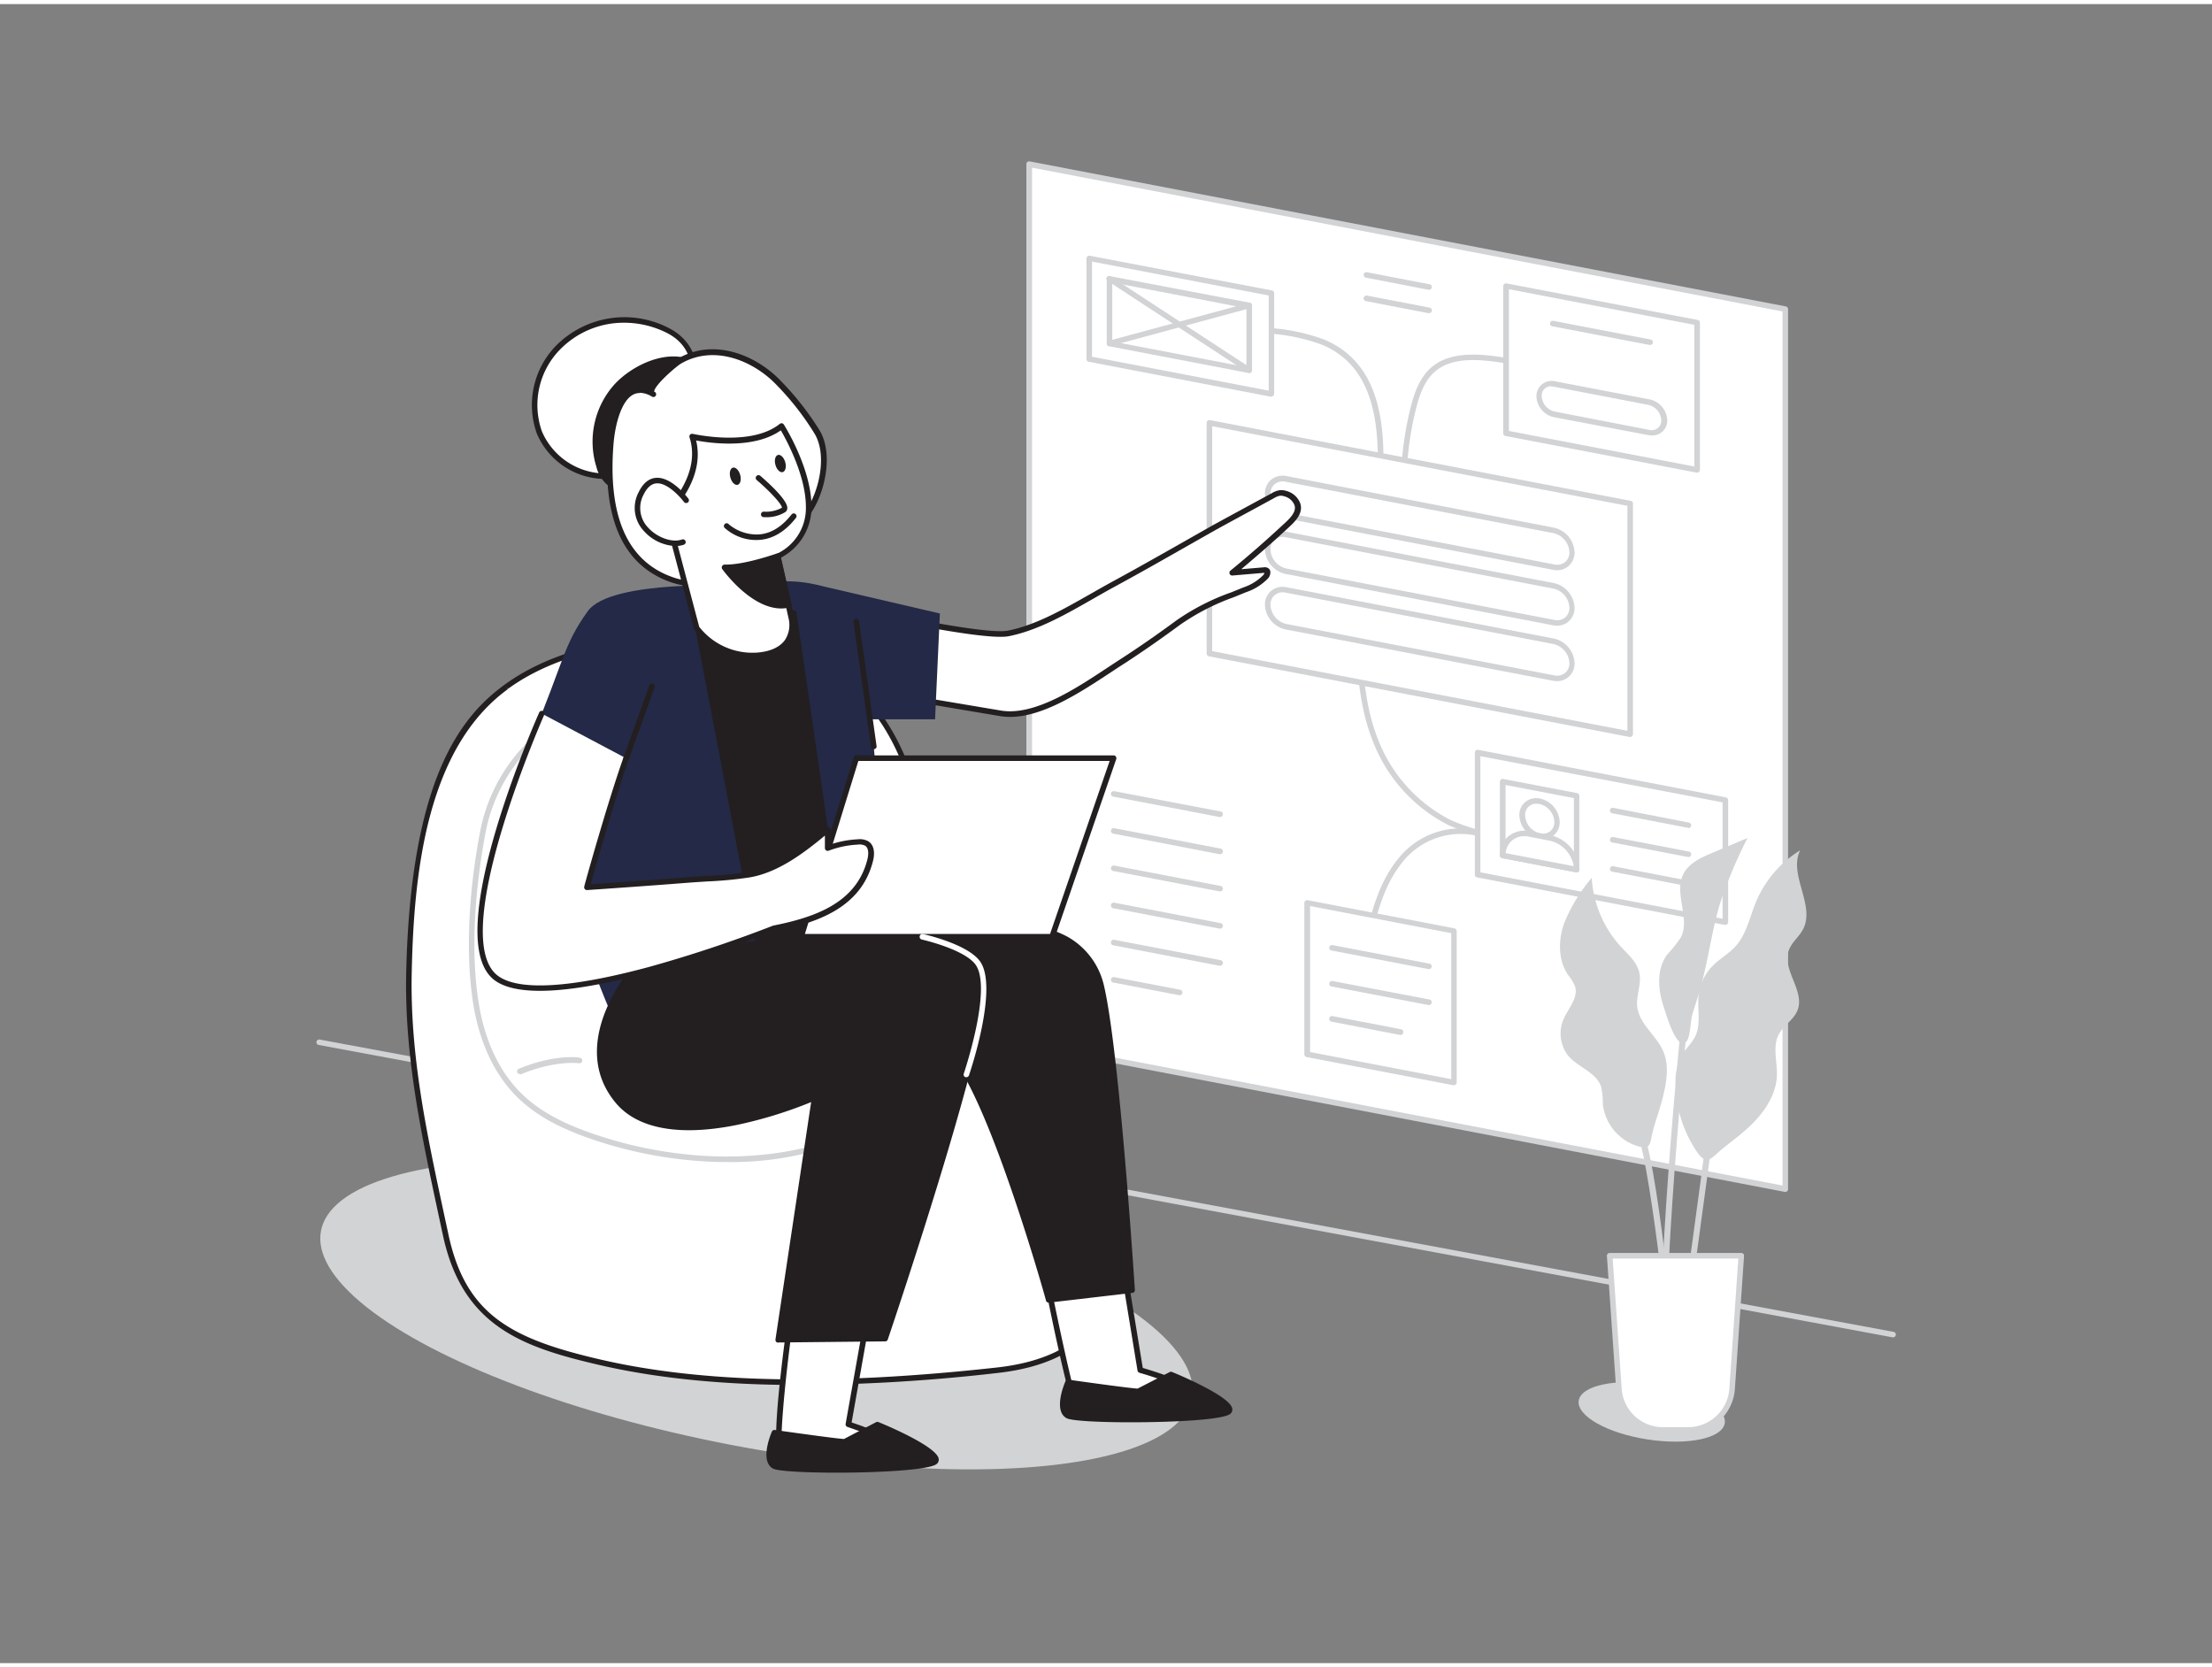 <svg xmlns="http://www.w3.org/2000/svg" viewBox="0 0 400 300" width="406" height="306" class="illustration styles_illustrationTablet__1DWOa"><rect x="0" y="0" width="400" height="300" fill="#808080" stroke="none"/><g id="_349_product_manager_flatline" data-name="#349_product_manager_flatline"><ellipse cx="298.71" cy="254.6" rx="5.04" ry="13.36" transform="translate(1.52 510.97) rotate(-81.23)" fill="#d1d3d4"></ellipse><ellipse cx="136.79" cy="236.92" rx="24.05" ry="80.18" transform="translate(-121.66 326.63) rotate(-79.14)" fill="#d1d3d4"></ellipse><path d="M342.28,241.08h-.09L57.63,188.22a.49.49,0,0,1-.4-.58.5.5,0,0,1,.58-.4l284.56,52.85a.5.5,0,0,1-.09,1Z" fill="#d1d3d4"></path><polygon points="186.13 28.94 322.85 55.17 322.85 214.29 186.13 188.06 186.13 28.94" fill="#fff"></polygon><path d="M322.84,214.79h-.09L186,188.55a.5.5,0,0,1-.4-.49V28.94a.5.5,0,0,1,.18-.39.54.54,0,0,1,.41-.11L322.94,54.67a.51.51,0,0,1,.4.5V214.29a.46.46,0,0,1-.18.38A.47.47,0,0,1,322.84,214.79ZM186.63,187.64l135.71,26V55.58l-135.71-26Z" fill="#d1d3d4"></path><path d="M246.64,182.09a.51.51,0,0,1-.49-.4c-.78-3.86-.18-7.6.5-11.11,1-5.35,2.45-11.43,6.1-15.93a14.42,14.42,0,0,1,15.87-4.88.5.5,0,1,1-.33.95,13.42,13.42,0,0,0-14.77,4.56c-3.5,4.32-4.87,10.26-5.89,15.49-.66,3.41-1.24,7-.5,10.72a.5.5,0,0,1-.39.59Z" fill="#d1d3d4"></path><path d="M275.18,151.61a23.87,23.87,0,0,1-4.46-.53,36.49,36.49,0,0,1-8.83-2.63,28.5,28.5,0,0,1-13.64-15.17c-2.38-6-2.74-12.09-3.08-17.94a.52.52,0,0,1,.47-.53.51.51,0,0,1,.53.47c.34,5.78.69,11.75,3,17.63a27.44,27.44,0,0,0,13.14,14.63,35.34,35.34,0,0,0,8.59,2.56,16.94,16.94,0,0,0,5.93.37.5.5,0,1,1,.17,1A11.11,11.11,0,0,1,275.18,151.61Z" fill="#d1d3d4"></path><path d="M253.82,87.67h0a.5.5,0,0,1-.49-.5,58.4,58.4,0,0,1,1.7-14c.64-2.6,1.59-5.51,3.71-7.39,3.69-3.27,9.51-2.56,15.15-1.54,1.07.19,2.54.59,3.11,1.83a.5.5,0,0,1-.25.66.5.5,0,0,1-.66-.24c-.37-.82-1.53-1.12-2.37-1.27-5.41-1-11-1.67-14.32,1.31-1.92,1.7-2.8,4.43-3.4,6.88a57.54,57.54,0,0,0-1.67,13.79A.5.5,0,0,1,253.82,87.67Z" fill="#d1d3d4"></path><path d="M249.4,89.52h0a.5.5,0,0,1-.47-.53v-.12c.48-9,1.2-22.66-9.85-27.26a34.2,34.2,0,0,0-9.13-2,.5.5,0,0,1,.12-1,34.64,34.64,0,0,1,9.39,2.06c11.7,4.88,11,18.94,10.47,28.24V89A.5.5,0,0,1,249.4,89.52Z" fill="#d1d3d4"></path><polygon points="294.79 132.03 218.7 117.44 218.7 75.72 294.79 90.32 294.79 132.03" fill="#fff"></polygon><path d="M294.79,132.53h-.09l-76.09-14.59a.51.51,0,0,1-.41-.5V75.72a.49.49,0,0,1,.18-.38.53.53,0,0,1,.42-.11l76.08,14.6a.5.5,0,0,1,.41.49V132a.53.53,0,0,1-.18.39A.52.52,0,0,1,294.79,132.53ZM219.2,117l75.09,14.41V90.73L219.2,76.33Z" fill="#d1d3d4"></path><path d="M280.93,101.81l-48.37-9.28a4.2,4.2,0,0,1-3.32-4h0a2.66,2.66,0,0,1,3.32-2.68l48.37,9.28a4.21,4.21,0,0,1,3.33,4h0A2.67,2.67,0,0,1,280.93,101.81Z" fill="#fff"></path><path d="M281.57,102.38a3.71,3.71,0,0,1-.73-.08h0L232.47,93a4.74,4.74,0,0,1-3.73-4.45A3.2,3.2,0,0,1,229.87,86a3.34,3.34,0,0,1,2.78-.65L281,94.68a4.75,4.75,0,0,1,3.73,4.45,3.22,3.22,0,0,1-1.14,2.53A3.18,3.18,0,0,1,281.57,102.38Zm-.54-1.06a2.33,2.33,0,0,0,2-.43,2.25,2.25,0,0,0,.77-1.76,3.7,3.7,0,0,0-2.92-3.47l-48.37-9.28a2.31,2.31,0,0,0-2,.43,2.22,2.22,0,0,0-.77,1.76A3.69,3.69,0,0,0,232.65,92Z" fill="#d1d3d4"></path><path d="M280.93,111.84l-48.37-9.28a4.2,4.2,0,0,1-3.32-4h0a2.66,2.66,0,0,1,3.32-2.69l48.37,9.29a4.21,4.21,0,0,1,3.33,4h0A2.67,2.67,0,0,1,280.93,111.84Z" fill="#fff"></path><path d="M281.57,112.4a3.68,3.68,0,0,1-.73-.07h0l-48.37-9.28a4.74,4.74,0,0,1-3.73-4.45,3.2,3.2,0,0,1,1.13-2.53,3.3,3.3,0,0,1,2.78-.65L281,104.7a4.77,4.77,0,0,1,3.73,4.46,3.23,3.23,0,0,1-1.14,2.53A3.17,3.17,0,0,1,281.57,112.4Zm-.54-1.05a2.33,2.33,0,0,0,2-.43,2.27,2.27,0,0,0,.77-1.76,3.69,3.69,0,0,0-2.92-3.47l-48.37-9.28a2.31,2.31,0,0,0-2,.43,2.22,2.22,0,0,0-.77,1.76,3.69,3.69,0,0,0,2.91,3.47Z" fill="#d1d3d4"></path><path d="M280.93,121.87l-48.37-9.28a4.21,4.21,0,0,1-3.32-4h0a2.66,2.66,0,0,1,3.32-2.69l48.37,9.28a4.23,4.23,0,0,1,3.33,4h0A2.67,2.67,0,0,1,280.93,121.87Z" fill="#fff"></path><path d="M281.57,122.43a3.68,3.68,0,0,1-.73-.07h0l-48.37-9.28a4.74,4.74,0,0,1-3.73-4.45,3.2,3.2,0,0,1,1.13-2.53,3.3,3.3,0,0,1,2.78-.65L281,114.73a4.76,4.76,0,0,1,3.73,4.45,3.2,3.2,0,0,1-1.14,2.53A3.13,3.13,0,0,1,281.57,122.43Zm-.54-1.05a2.33,2.33,0,0,0,2-.44,2.24,2.24,0,0,0,.77-1.76,3.71,3.71,0,0,0-2.92-3.47l-48.37-9.28a2.31,2.31,0,0,0-2,.44,2.21,2.21,0,0,0-.77,1.76,3.7,3.7,0,0,0,2.91,3.47Z" fill="#d1d3d4"></path><polygon points="312 166.01 267.2 157.42 267.2 135.34 312 143.94 312 166.01" fill="#fff"></polygon><path d="M312,166.51h-.1l-44.79-8.59a.49.49,0,0,1-.41-.49V135.34a.49.49,0,0,1,.18-.38.48.48,0,0,1,.41-.11l44.8,8.6a.49.49,0,0,1,.41.49V166a.53.53,0,0,1-.18.39A.54.54,0,0,1,312,166.51ZM267.7,157l43.8,8.4V144.35L267.7,136Z" fill="#d1d3d4"></path><polygon points="229.92 70.46 196.97 64.14 196.97 45.95 229.92 52.27 229.92 70.46" fill="#fff"></polygon><path d="M229.92,71h-.1l-32.94-6.32a.49.49,0,0,1-.41-.49V46a.47.47,0,0,1,.19-.38.47.47,0,0,1,.41-.11L230,51.78a.5.5,0,0,1,.41.49V70.46a.5.5,0,0,1-.5.5Zm-32.45-7.23,31.95,6.13V52.69l-31.95-6.13Z" fill="#d1d3d4"></path><path d="M285.11,157H285l-13.36-2.56a.5.5,0,0,1-.41-.49V140.61a.51.51,0,0,1,.19-.39.49.49,0,0,1,.41-.1l13.36,2.56a.49.49,0,0,1,.4.49v13.36a.5.5,0,0,1-.18.39A.52.52,0,0,1,285.11,157Zm-12.86-3.48,12.36,2.37V143.58l-12.36-2.37Z" fill="#d1d3d4"></path><ellipse cx="278.43" cy="147.31" rx="2.86" ry="3.46" transform="translate(-26.7 225.53) rotate(-42.26)" fill="#fff"></ellipse><path d="M279,151a4.23,4.23,0,0,1-.7-.06,4.52,4.52,0,0,1-3.55-4.25,3,3,0,0,1,1.08-2.41,3.16,3.16,0,0,1,2.66-.62,4.52,4.52,0,0,1,3.55,4.24,3.1,3.1,0,0,1-1.08,2.42A3.05,3.05,0,0,1,279,151Zm-1.21-6.41a2,2,0,0,0-2,2.1,3.48,3.48,0,0,0,2.74,3.26,2.14,2.14,0,0,0,1.83-.4,2.11,2.11,0,0,0,.72-1.65,3.49,3.49,0,0,0-2.74-3.26A2.94,2.94,0,0,0,277.83,144.6Z" fill="#d1d3d4"></path><path d="M276.55,150.09l3.77.73a6.07,6.07,0,0,1,4.79,5.71h0L271.75,154h0A3.85,3.85,0,0,1,276.55,150.09Z" fill="#fff"></path><path d="M285.11,157H285l-13.36-2.56a.5.5,0,0,1-.41-.49,4.4,4.4,0,0,1,1.56-3.48,4.56,4.56,0,0,1,3.83-.89l3.77.73a6.61,6.61,0,0,1,5.2,6.2.5.5,0,0,1-.18.39A.52.52,0,0,1,285.11,157Zm-12.84-3.47,12.3,2.36a5.62,5.62,0,0,0-4.34-4.61l-3.78-.73h0a3.53,3.53,0,0,0-3,.68A3.34,3.34,0,0,0,272.27,153.56Z" fill="#d1d3d4"></path><path d="M225.89,66.71h-.1l-25.25-4.84a.51.51,0,0,1-.41-.5V49.69a.53.53,0,0,1,.18-.39.51.51,0,0,1,.41-.1L226,54a.5.5,0,0,1,.41.49V66.21a.53.53,0,0,1-.18.39A.54.54,0,0,1,225.89,66.71ZM201.13,61l24.26,4.65V55l-24.26-4.66Z" fill="#d1d3d4"></path><path d="M200.63,61.86a.49.49,0,0,1-.48-.36.5.5,0,0,1,.35-.62l25.26-6.83a.5.5,0,0,1,.61.35A.49.49,0,0,1,226,55l-25.26,6.84Z" fill="#d1d3d4"></path><path d="M225.89,66.71a.5.5,0,0,1-.27-.08L200.36,50.1a.5.5,0,1,1,.54-.83l25.26,16.52a.5.5,0,0,1,.15.69A.51.51,0,0,1,225.89,66.71Z" fill="#d1d3d4"></path><polygon points="306.86 84.22 272.33 77.6 272.33 50.99 306.86 57.61 306.86 84.22" fill="#fff"></polygon><path d="M306.86,84.72h-.09l-34.53-6.62a.49.49,0,0,1-.41-.49V51a.51.51,0,0,1,.19-.39.49.49,0,0,1,.41-.1L307,57.12a.5.5,0,0,1,.4.49V84.22a.53.53,0,0,1-.18.39A.52.52,0,0,1,306.86,84.72Zm-34-7.53,33.53,6.43V58l-33.53-6.44Z" fill="#d1d3d4"></path><path d="M298.16,77.49,281,74.21a3.5,3.5,0,0,1-2.76-3.29h0A2.21,2.21,0,0,1,281,68.7L298.16,72a3.49,3.49,0,0,1,2.75,3.29h0A2.2,2.2,0,0,1,298.16,77.49Z" fill="#fff"></path><path d="M298.68,78a3.34,3.34,0,0,1-.62-.06L281,74.7a4,4,0,0,1-3.16-3.78,2.72,2.72,0,0,1,1-2.16,2.81,2.81,0,0,1,2.37-.55l17.12,3.28a4,4,0,0,1,3.16,3.78A2.67,2.67,0,0,1,298.68,78Zm-18.16-8.89a1.66,1.66,0,0,0-1.73,1.77,3,3,0,0,0,2.34,2.8L298.25,77h0a1.83,1.83,0,0,0,1.55-.34,1.75,1.75,0,0,0,.61-1.39,3,3,0,0,0-2.35-2.8L281,69.19A2.15,2.15,0,0,0,280.52,69.15Z" fill="#d1d3d4"></path><line x1="291.63" y1="145.82" x2="305.27" y2="148.44" fill="#fff"></line><path d="M305.27,148.94h-.09l-13.65-2.62a.48.48,0,0,1-.39-.58.5.5,0,0,1,.58-.4L305.36,148a.5.5,0,0,1-.09,1Z" fill="#d1d3d4"></path><line x1="291.63" y1="151.1" x2="305.27" y2="153.72" fill="#fff"></line><path d="M305.27,154.22h-.09l-13.65-2.62a.48.48,0,0,1-.39-.58.5.5,0,0,1,.58-.4l13.64,2.62a.5.5,0,0,1-.09,1Z" fill="#d1d3d4"></path><line x1="291.63" y1="156.38" x2="305.27" y2="159" fill="#fff"></line><path d="M305.27,159.5h-.09l-13.65-2.62a.48.48,0,0,1-.39-.58.5.5,0,0,1,.58-.4l13.64,2.62a.5.5,0,0,1-.09,1Z" fill="#d1d3d4"></path><line x1="280.8" y1="57.76" x2="298.4" y2="61.14" fill="#fff"></line><path d="M298.4,61.64h-.1l-17.6-3.38a.48.48,0,0,1-.39-.58.5.5,0,0,1,.58-.4l17.6,3.38a.5.5,0,0,1,.4.58A.51.51,0,0,1,298.4,61.64Z" fill="#d1d3d4"></path><polygon points="262.9 195 236.37 189.91 236.37 162.53 262.9 167.62 262.9 195" fill="#fff"></polygon><path d="M262.9,195.5h-.1l-26.52-5.09a.5.5,0,0,1-.41-.49V162.53a.49.49,0,0,1,.18-.38.48.48,0,0,1,.41-.11L263,167.13a.5.5,0,0,1,.41.49V195a.5.5,0,0,1-.5.5Zm-26-6,25.53,4.9V168l-25.53-4.9Z" fill="#d1d3d4"></path><line x1="240.87" y1="170.64" x2="258.4" y2="174" fill="#fff"></line><path d="M258.4,174.5h-.09l-17.54-3.36a.5.5,0,0,1-.39-.59.49.49,0,0,1,.58-.39l17.53,3.36a.5.5,0,0,1,.4.58A.51.51,0,0,1,258.4,174.5Z" fill="#d1d3d4"></path><line x1="240.87" y1="177.09" x2="258.4" y2="180.45" fill="#fff"></line><path d="M258.4,181h-.09l-17.54-3.36a.5.5,0,0,1-.39-.59.49.49,0,0,1,.58-.39L258.49,180a.5.5,0,0,1,.4.58A.51.51,0,0,1,258.4,181Z" fill="#d1d3d4"></path><line x1="240.87" y1="183.54" x2="253.26" y2="185.91" fill="#fff"></line><path d="M253.26,186.41h-.09L240.77,184a.5.5,0,0,1,.19-1l12.4,2.38a.49.49,0,0,1,.39.59A.49.49,0,0,1,253.26,186.41Z" fill="#d1d3d4"></path><path d="M220.64,147h-.1l-19.24-3.69a.51.51,0,0,1-.4-.59.5.5,0,0,1,.59-.39L220.73,146a.5.5,0,0,1,.4.58A.51.51,0,0,1,220.64,147Z" fill="#d1d3d4"></path><path d="M220.64,153.73h-.1L201.3,150a.5.5,0,0,1-.4-.58.51.51,0,0,1,.59-.4l19.24,3.69a.5.5,0,0,1,.4.58A.51.51,0,0,1,220.64,153.73Z" fill="#d1d3d4"></path><path d="M220.64,160.45h-.1l-19.24-3.69a.5.5,0,0,1-.4-.58.51.51,0,0,1,.59-.4l19.24,3.69a.51.51,0,0,1,.4.59A.5.5,0,0,1,220.64,160.45Z" fill="#d1d3d4"></path><path d="M220.64,167.18h-.1l-19.24-3.69a.5.5,0,1,1,.19-1l19.24,3.7a.5.5,0,0,1,.4.58A.51.51,0,0,1,220.64,167.18Z" fill="#d1d3d4"></path><path d="M220.64,173.9h-.1L201.3,170.2a.5.5,0,1,1,.19-1l19.24,3.69a.5.5,0,0,1,.4.58A.51.51,0,0,1,220.64,173.9Z" fill="#d1d3d4"></path><path d="M213.26,179.21h-.09l-11.87-2.28a.5.5,0,0,1-.4-.58.51.51,0,0,1,.59-.4l11.86,2.28a.5.5,0,0,1-.09,1Z" fill="#d1d3d4"></path><path d="M258.4,51.66h-.09L247,49.47a.5.5,0,0,1-.4-.58.51.51,0,0,1,.59-.4l11.33,2.18a.5.5,0,0,1,.4.58A.51.51,0,0,1,258.4,51.66Z" fill="#d1d3d4"></path><path d="M258.4,55.89h-.09L247,53.71a.5.5,0,1,1,.19-1l11.33,2.18a.5.5,0,0,1,.4.58A.51.51,0,0,1,258.4,55.89Z" fill="#d1d3d4"></path><path d="M303,195.47a10.11,10.11,0,0,1,1.16-5.45c.73-1.21,1.85-2.18,2.45-3.46,1-2.21.3-4.82.55-7.25a9,9,0,0,1,2.55-5.41c1.27-1.29,2.91-2.17,4.12-3.51,2-2.2,2.57-5.3,3.7-8a20,20,0,0,1,8-9.37c-2.18,4.37,2.77,9.92.53,14.26-.71,1.37-2.07,2.37-2.59,3.83-1.26,3.52,2.94,7.33,1.59,10.81-.67,1.74-2.53,2.75-3.4,4.4-1.17,2.23-.25,4.93-.34,7.45-.14,3.46-2.25,6.57-4.75,9-1.57,1.49-3.3,2.79-5,4.14-2,1.61-2.87,3.31-4.65.72A22.44,22.44,0,0,1,303,195.47Z" fill="#d1d3d4"></path><path d="M300.75,197.45c.65-2.68,1.11-5.59,0-8.12-1.24-2.86-4.32-4.89-4.69-8-.23-2,.8-4.08.4-6.09s-2.05-3.37-3.4-4.84a20.26,20.26,0,0,1-5.23-12.4,30.61,30.61,0,0,0-5,8.25c-1.06,3-1.09,6.63.72,9.3a7.76,7.76,0,0,1,1.26,2.07c.62,2-1.08,3.82-1.95,5.69a6.54,6.54,0,0,0,.62,6.73c1.77,2.21,5.19,3.07,6.06,5.76a13,13,0,0,1,.3,3.06,9,9,0,0,0,6.46,7.7c2.1.51,2.06-.32,2.43-2.09C299.27,202.11,300.18,199.82,300.75,197.45Z" fill="#d1d3d4"></path><path d="M307.42,178.16c1.49-5.16,2.09-10.54,3.66-15.67A85.86,85.86,0,0,1,316,150.8l-6.4,2.7c-2.05.86-4.26,1.88-5.23,3.88-1.69,3.49,1.34,8-.43,11.41a28.45,28.45,0,0,1-2.53,3.18c-1.88,2.65-1.6,6.28-.56,9.36.44,1.32,2.38,8.16,4.11,6.26.69-.76.75-3.6,1-4.64C306.41,181.34,307,179.76,307.42,178.16Z" fill="#d1d3d4"></path><path d="M303.93,246.64c1.27-8.43,5.27-38.12,5.31-38.42l-1.1-.15c0,.3-4,30-5.3,38.4Z" fill="#d1d3d4"></path><path d="M302.43,254.6h1.11c-.08-10-4.25-48.24-6.65-50.87l-.82.75C297.66,206.21,302.33,240.89,302.43,254.6Z" fill="#d1d3d4"></path><path d="M300.26,252.69l1.11-.05c-1-21.57,3.62-66.87,3.66-67.32l-1.1-.11C303.89,185.66,299.3,231,300.26,252.69Z" fill="#d1d3d4"></path><path d="M314.88,226.33h-23.8l1.67,24.1a8,8,0,0,0,7.93,7.4h4.6a8,8,0,0,0,7.94-7.4Z" fill="#fff"></path><path d="M305.28,258.33h-4.6a8.47,8.47,0,0,1-8.43-7.87l-1.67-24.09a.49.49,0,0,1,.14-.38.48.48,0,0,1,.36-.16h23.8a.5.5,0,0,1,.5.54l-1.66,24.09A8.48,8.48,0,0,1,305.28,258.33Zm-13.66-31.5,1.63,23.56a7.47,7.47,0,0,0,7.43,6.94h4.6a7.48,7.48,0,0,0,7.44-6.94l1.63-23.56Z" fill="#d1d3d4"></path><path d="M151,108.79s26.45,6.06,31.35,5.08c6.58-1.32,13.16-5.75,19-8.89,6.08-3.28,12-6.77,18.07-10.15,3.56-2,7.18-3.93,10.77-5.9a3.69,3.69,0,0,1,1.21-.48,2.75,2.75,0,0,1,1.06.12,3.21,3.21,0,0,1,2.17,1.9c.54,1.59-1,3-2.07,4q-4.69,4.36-9.66,8.44l5.66-.47a.7.7,0,0,1,.43,0c.39.2.2.79-.07,1.12a9.37,9.37,0,0,1-3.78,2.38c-4.52,1.87-8.15,3.07-12,5.93-3.44,2.52-6.94,5-10.52,7.27-5.54,3.57-14.49,10.31-21.58,9.12l-33-5.56" fill="#fff"></path><path d="M182.65,128.9a11,11,0,0,1-1.82-.15l-33-5.55.17-1,33,5.55c6.05,1,13.58-4,19.08-7.63l2.14-1.41c3.34-2.14,6.77-4.51,10.5-7.25a41.39,41.39,0,0,1,9.94-5.09l2.22-.9a9,9,0,0,0,3.58-2.24.8.8,0,0,0,.18-.38s-.08,0-.11,0l-5.66.48a.5.5,0,0,1-.36-.89c3.29-2.69,6.53-5.53,9.64-8.42l.1-.09c.95-.89,2.26-2.1,1.83-3.34a2.68,2.68,0,0,0-1.84-1.58,1.85,1.85,0,0,0-.84-.1,3.39,3.39,0,0,0-1,.42l-3.43,1.87c-2.46,1.33-4.91,2.66-7.34,4l-6.08,3.45c-3.91,2.23-8,4.54-12,6.71-1.25.68-2.53,1.41-3.85,2.16-4.92,2.82-10,5.73-15.26,6.78-4.94,1-30.48-4.83-31.56-5.08a.5.5,0,0,1,.22-1c.27.06,26.39,6,31.15,5.08,5.07-1,10.1-3.89,15-6.67,1.32-.75,2.61-1.49,3.86-2.17,4-2.17,8.07-4.47,12-6.7l6.08-3.45q3.66-2,7.35-4l3.43-1.86a3.92,3.92,0,0,1,1.39-.54,3,3,0,0,1,1.26.13,3.67,3.67,0,0,1,2.5,2.22c.63,1.85-1,3.38-2.1,4.39l-.1.09c-2.73,2.55-5.57,5-8.46,7.45l4.08-.34a1.15,1.15,0,0,1,.7.1.86.86,0,0,1,.47.62,1.64,1.64,0,0,1-.39,1.26,9.81,9.81,0,0,1-4,2.52l-2.23.91a41.13,41.13,0,0,0-9.72,5c-3.74,2.75-7.19,5.14-10.54,7.3-.67.42-1.38.9-2.14,1.4C195.51,124.36,188.68,128.9,182.65,128.9Z" fill="#231f20"></path><path d="M91.56,123.46c-15.21,11.06-17.19,34.1-17.6,51.41-.4,16.28,3.24,31.8,6.63,47.68,3.32,15.53,12.79,19.54,27.83,23,22.32,5.18,49.16,4,71.84,1.47s24.07-18.61,21.78-36.92c-.63-5-4.19-8.23-8-11a48,48,0,0,1-12.28-11.85c-10.75-15.65-11.39-34.15-18.57-51.12-5.68-13.43-18.35-22.79-33-22.31S101.65,116.12,91.56,123.46Z" fill="#fff"></path><path d="M144.75,249.71c-13.91,0-26-1.21-36.45-3.64-13.83-3.21-24.68-7-28.2-23.42l-.72-3.34c-3.23-15.05-6.29-29.26-5.92-44.45.84-35.05,10-46.1,17.8-51.8h0c10.69-7.77,25.67-9.25,38.91-9.68,14.32-.47,27.43,8.41,33.44,22.62A149.15,149.15,0,0,1,170,156.35c2.75,10.42,5.59,21.2,12.1,30.68,2.88,4.19,6.52,7.7,12.16,11.72,3.9,2.78,7.6,6.07,8.25,11.32,1.26,10.12,1.75,21.49-4.19,29-3.77,4.78-9.66,7.55-18,8.47A325.41,325.41,0,0,1,144.75,249.71ZM91.56,123.46l.29.41c-14.58,10.6-17,32.83-17.39,51-.37,15.08,2.68,29.23,5.9,44.22l.72,3.35c3.11,14.57,11.33,18.91,27.45,22.65,18.43,4.27,41.88,4.75,71.68,1.46,8.09-.9,13.76-3.54,17.36-8.09,5.71-7.24,5.22-18.36,4-28.28-.61-4.86-4.13-8-7.84-10.63-5.75-4.09-9.46-7.67-12.41-12-6.6-9.62-9.47-20.48-12.23-31a149.69,149.69,0,0,0-6.38-20.22c-5.85-13.82-18.57-22.48-32.48-22-13.1.42-27.89,1.88-38.36,9.49Z" fill="#231f20"></path><path d="M131.41,209.39a72.17,72.17,0,0,1-8.1-.47h0a77,77,0,0,1-15.2-3.3c-6.75-2.19-11.28-4.68-14.69-8.08-5.18-5.18-7.15-12.16-7.9-17.11-1.73-11.43,0-24.06,1.26-30.56A31,31,0,0,1,102,128.46c5.47-3.19,12-5.24,19.93-6.28,8.33-1.09,14.33-.2,18.88,2.81,7.42,4.9,9.53,14.32,11.06,23.55l2.59,15.67c.63,3.89,1.51,9.23,4.57,11.75a18.77,18.77,0,0,0,3.47,2.08c2.14,1.09,4.35,2.21,5.59,4.66,1.54,3,2.19,8.14.61,11.47-1.74,3.68-5.3,6.1-7.83,7.6A57.27,57.27,0,0,1,131.41,209.39Zm-3.2-86.65a48.1,48.1,0,0,0-6.18.43c-7.81,1-14.21,3-19.56,6.15a30.08,30.08,0,0,0-14.71,20.73c-1.2,6.45-3,18.94-1.25,30.23.72,4.8,2.63,11.56,7.62,16.55,3.29,3.28,7.69,5.7,14.29,7.84a75.74,75.74,0,0,0,15,3.26h0c13.79,1.56,26.55-.88,36.91-7,2.41-1.43,5.81-3.74,7.44-7.17,1.45-3.05.83-7.77-.6-10.58-1.1-2.16-3.07-3.16-5.15-4.23a19.57,19.57,0,0,1-3.65-2.2c-3.36-2.76-4.27-8.31-4.93-12.36l-2.59-15.66c-1.49-9-3.54-18.21-10.62-22.89C137.09,123.75,133.19,122.74,128.21,122.74Z" fill="#d1d3d4"></path><path d="M94,193.49a.5.5,0,0,1-.46-.31.49.49,0,0,1,.27-.65c6.53-2.7,10.88-2.07,11.06-2a.5.5,0,0,1-.15,1s-4.28-.61-10.53,2A.43.43,0,0,1,94,193.49Z" fill="#d1d3d4"></path><path d="M188.72,227.65s5,25.73,6.37,27.09,23,.37,22.7-2S206.16,247,206.16,247l-3.47-21.21" fill="#fff"></path><path d="M201,255.88c-3.2,0-5.74-.24-6.29-.79-1.4-1.39-5.66-23-6.5-27.34a.5.5,0,0,1,.4-.59.5.5,0,0,1,.58.39c1.91,9.81,5.28,25.77,6.23,26.84,1.06.82,14.07.62,19.91-.86,1.76-.45,1.94-.82,2-.82-.15-1.26-5.85-3.65-11.27-5.21a.51.51,0,0,1-.36-.4l-3.48-21.22a.5.5,0,0,1,1-.16l3.43,20.9c3,.89,11.4,3.56,11.68,6q.08.77-1,1.29C214.86,255.09,206.84,255.88,201,255.88Z" fill="#231f20"></path><path d="M142.79,239s-3.15,23.07-1.52,23.73,23.75,1.72,23.4-.22-11.27-5.65-11.27-5.65l3.95-22.5" fill="#fff"></path><path d="M155.92,264.09c-6.35,0-13.85-.54-14.84-.94-1.64-.67-.25-13.57,1.21-24.27a.5.5,0,0,1,1,.14c-1.43,10.5-2.47,22-1.76,23.22a86.28,86.28,0,0,0,11.4.79c7.72.18,10.61-.27,11.21-.61-.57-1.09-6-3.47-10.89-5.13a.49.49,0,0,1-.33-.57l4-22.49a.5.5,0,1,1,1,.17L154,256.48c3,1,10.85,3.91,11.2,5.89a.79.79,0,0,1-.32.77C164,263.84,160.21,264.09,155.92,264.09Zm-14.37-1.81h0Z" fill="#231f20"></path><path d="M168.94,187.84c7.51-1.12,20.69,46.47,20.69,46.47l15.08-1.75s-2.73-43.07-5.61-55.09c-2-8.28-11-12.33-20.11-9.64-13.62-.54-27.61-2.27-27.61-2.27Z" fill="#231f20"></path><path d="M189.63,234.81a.49.49,0,0,1-.48-.36c0-.12-3.34-12-7.52-23.63-7.24-20.12-11-22.72-12.61-22.48a.5.5,0,0,1-.47-.19L151,165.87a.5.5,0,0,1-.05-.56.49.49,0,0,1,.5-.25c.14,0,14.08,1.73,27.49,2.27a18.25,18.25,0,0,1,14.17,1.36,13.6,13.6,0,0,1,6.49,8.66c2.85,11.92,5.59,54.74,5.62,55.18a.49.49,0,0,1-.44.52l-15.08,1.76Zm-20.45-47.49c7.55,0,19,40,20.82,46.45l14.18-1.65c-.31-4.74-2.89-43.37-5.56-54.54a12.48,12.48,0,0,0-6-8,17.3,17.3,0,0,0-13.47-1.24l-.16,0c-11.19-.44-22.77-1.71-26.45-2.13l16.65,21.12Z" fill="#231f20"></path><path d="M133.78,105.21s-23.33-1.26-27.5,4.58c-4.5,6.3-4.17,8.75-10.26,23.29,2,20.1,13.93,48.16,13.93,48.16l50.27-10.38s-1.95-54.18-6.37-61.7S133.78,105.21,133.78,105.21Z" fill="#232946"></path><polygon points="125.55 109.31 139.64 183.11 154.07 182.83 143.49 110.13 125.55 109.31" fill="#231f20"></polygon><path d="M139.64,183.61a.5.5,0,0,1-.49-.41l-14.09-73.8a.49.49,0,0,1,.11-.42.47.47,0,0,1,.4-.17l18,.82a.5.5,0,0,1,.47.43l10.57,72.7a.5.5,0,0,1-.48.57l-14.43.28Zm-13.48-73.78,13.89,72.77,13.44-.26-10.43-71.73Z" fill="#231f20"></path><path d="M115.78,173s-13.35,14.11-4.1,25.31,35.62-.58,35.62-.58l-6.58,43.81,19.32-.2s20.14-59.64,17.82-65.81-18.82-9-18.82-9Z" fill="#231f20"></path><path d="M140.72,242.05a.52.52,0,0,1-.38-.17.54.54,0,0,1-.11-.41l6.45-42.92a78.22,78.22,0,0,1-13.62,4.17c-10.33,2.05-17.86.64-21.76-4.08-9.43-11.41,4-25.83,4.11-26a.54.54,0,0,1,.29-.15L159,166h.16c.68.12,16.8,3,19.2,9.33s-17,63.71-17.82,66.15a.49.49,0,0,1-.47.34l-19.31.2Zm6.58-44.81a.5.5,0,0,1,.31.1.52.52,0,0,1,.19.47L141.3,241l18.38-.19c7-20.67,19.49-60.41,17.71-65.14-2.11-5.62-17.13-8.46-18.35-8.68l-43,6.45c-1.27,1.41-12.37,14.34-4,24.52,8.9,10.77,34.77-.6,35-.72A.45.45,0,0,1,147.3,197.24Z" fill="#231f20"></path><path d="M120.81,59.05a17,17,0,0,0-19.94,3.11c-3.83,4-5.37,10.18-3.33,15.3a13.1,13.1,0,0,0,13.2,7.87c5.32-.44,10.29-5.71,12.55-10.23C126,69.64,127.38,62.39,120.81,59.05Z" fill="#fff"></path><path d="M109.64,85.87a13.48,13.48,0,0,1-12.57-8.22,15.37,15.37,0,0,1,3.44-15.84A17.42,17.42,0,0,1,121,58.61c2.65,1.34,8.22,5.67,2.7,16.71-2.37,4.74-7.43,10.05-13,10.5C110.4,85.85,110,85.87,109.64,85.87Zm3.2-28.25a16.09,16.09,0,0,0-11.61,4.89A14.33,14.33,0,0,0,98,77.28a12.56,12.56,0,0,0,12.7,7.55c4.91-.4,9.83-5.31,12.15-10,1.7-3.41,4.89-11.74-2.26-15.37h0A17.15,17.15,0,0,0,112.84,57.62Z" fill="#231f20"></path><path d="M111.34,69.23a15,15,0,0,0-3,14.31,6,6,0,0,0,2.3,3.39c2.26,1.38,5.21,0,7.21-1.74a28.11,28.11,0,0,0,7.25-10.66c1.18-2.87,2.69-9.2-1.65-10.13S114,66.21,111.34,69.23Z" fill="#231f20"></path><path d="M112.7,88a4.36,4.36,0,0,1-2.33-.64,6.3,6.3,0,0,1-2.52-3.66A15.49,15.49,0,0,1,111,68.9h0c2.79-3.13,8.15-5.94,12.57-5a3.81,3.81,0,0,1,2.68,2c1.62,3.08-.43,8.26-.67,8.84a28.52,28.52,0,0,1-7.38,10.85A9,9,0,0,1,112.7,88Zm9-23.26c-3.6,0-7.73,2.27-10,4.84h0a14.43,14.43,0,0,0-2.92,13.81,5.34,5.34,0,0,0,2.09,3.12c2,1.24,4.75-.06,6.63-1.69a27.3,27.3,0,0,0,7.1-10.47c.81-1.94,1.85-5.82.71-8a2.78,2.78,0,0,0-2-1.46A7.52,7.52,0,0,0,121.74,64.73Zm-10.4,4.51h0Z" fill="#231f20"></path><path d="M137,99.09a35.83,35.83,0,0,1-2.54,2.86A13.74,13.74,0,0,1,121.36,104c-10.4-3.71-11.68-15.13-10.91-24.65.32-3.87,2-12.09,7.64-8.85-1.64-1,4-5.58,4.82-6,6.13-3.5,13.51-.69,18,4.13a51.65,51.65,0,0,1,6.94,8.93c2,3.58,1.06,9-.64,12.48a16.74,16.74,0,0,1-5.94,6.66c-1.18.76-2.77,1.12-3.83,2A5.76,5.76,0,0,0,137,99.09Z" fill="#fff"></path><path d="M126.07,105.33a14.63,14.63,0,0,1-4.88-.83C112.62,101.44,108.84,93,110,79.34c.15-1.84.88-8,4.08-9.64a3.85,3.85,0,0,1,3.31-.08c.55-2,4.78-5.27,5.32-5.58,6.57-3.75,14.26-.44,18.61,4.23a51.07,51.07,0,0,1,7,9c2.08,3.73,1.13,9.32-.63,12.95a17.19,17.19,0,0,1-6.12,6.86,12.68,12.68,0,0,1-1.77.88,7.84,7.84,0,0,0-2,1.09,4.72,4.72,0,0,0-.41.37c-.33.35-.64.73-1,1.14a10.62,10.62,0,0,1-1.61,1.75A13.75,13.75,0,0,1,126.07,105.33Zm-10.36-35a2.54,2.54,0,0,0-1.21.29c-2.18,1.14-3.27,5.48-3.55,8.84-1.07,13.13,2.49,21.25,10.58,24.13a13.21,13.21,0,0,0,12.63-2,10.73,10.73,0,0,0,1.46-1.6,14.77,14.77,0,0,1,1-1.22h0c.15-.15.31-.3.48-.44a8.86,8.86,0,0,1,2.26-1.24,11.11,11.11,0,0,0,1.62-.8,16.13,16.13,0,0,0,5.76-6.46c1.65-3.4,2.56-8.6.65-12A49.59,49.59,0,0,0,140.55,69c-4.1-4.39-11.28-7.53-17.39-4-.84.48-4.87,3.94-4.87,5.1l0,0,.07,0a.5.5,0,1,1-.5.86h0A4.33,4.33,0,0,0,115.71,70.29Z" fill="#231f20"></path><path d="M141.34,76.3s4.93,7.8,4.89,14.56a9.69,9.69,0,0,1-5.62,9l2.54,11.4s1.35,5.82-6,6.51A12.58,12.58,0,0,1,126,112.82L120.5,92s7.06-6.47,4.68-13.84C125.18,78.2,135.84,80.72,141.34,76.3Z" fill="#fff"></path><path d="M135.9,118.31a13,13,0,0,1-10.33-5.21.41.41,0,0,1-.07-.15L120,92.16a.48.48,0,0,1,.15-.49c.06-.06,6.79-6.34,4.54-13.31a.5.5,0,0,1,.1-.5.5.5,0,0,1,.49-.14c.1,0,10.49,2.4,15.73-1.81a.5.5,0,0,1,.39-.11.51.51,0,0,1,.34.23c.21.32,5,8,5,14.84a10.27,10.27,0,0,1-5.55,9.25l2.46,11a6,6,0,0,1-.91,4.49c-1.08,1.5-2.94,2.38-5.53,2.63C136.75,118.29,136.32,118.31,135.9,118.31Zm-9.46-5.7a12.22,12.22,0,0,0,10.67,4.64c2.28-.21,3.9-1,4.8-2.21a5,5,0,0,0,.75-3.69L140.12,100a.52.52,0,0,1,.31-.58,9.1,9.1,0,0,0,5.3-8.51c0-5.62-3.5-12.06-4.53-13.83-4.84,3.43-12.75,2.31-15.32,1.83,1.58,6.58-3.64,12.17-4.82,13.33Z" fill="#231f20"></path><path d="M124.12,89.68s-5.29-7.13-8.14-1.25,4.15,10,7.56,8.8" fill="#fff"></path><path d="M122.17,98a8.08,8.08,0,0,1-5.68-2.66,6.07,6.07,0,0,1-1-7.08c.78-1.6,1.81-2.47,3.08-2.59,2.88-.27,5.79,3.6,5.91,3.76a.5.5,0,0,1-.1.7.51.51,0,0,1-.7-.1c-.74-1-3.09-3.55-5-3.36-.9.08-1.67.76-2.28,2a5.11,5.11,0,0,0,.8,6c1.65,1.82,4.4,2.78,6.14,2.14a.5.5,0,0,1,.34.94A4.52,4.52,0,0,1,122.17,98Z" fill="#231f20"></path><path d="M138.41,92.78h-.3a.5.5,0,0,1,0-1,6,6,0,0,0,3.29-.71c.06-.51-2.06-2.88-4.56-5a.5.5,0,0,1,.65-.77c1.15,1,4.88,4.28,4.88,5.81a.9.9,0,0,1-.32.72A6.35,6.35,0,0,1,138.41,92.78Z" fill="#231f20"></path><path d="M136.76,96.91h-.1A8.51,8.51,0,0,1,131,94.68a.5.5,0,0,1,.11-.7.48.48,0,0,1,.69.1,7.92,7.92,0,0,0,4.93,1.83h.07c2.34,0,4.47-1.24,6.34-3.62a.5.5,0,0,1,.79.62C141.86,95.56,139.44,96.91,136.76,96.91Z" fill="#231f20"></path><path d="M140.61,99.84s-5.92,2.12-9.62,2c0,0,5.83,8.13,11.6,6.79Z" fill="#231f20"></path><path d="M141.27,109.29c-5.49,0-10.46-6.83-10.68-7.15a.51.51,0,0,1,0-.53.55.55,0,0,1,.46-.26c3.55.1,9.37-2,9.43-2a.5.5,0,0,1,.66.36l2,8.8a.5.5,0,0,1-.37.6A6.42,6.42,0,0,1,141.27,109.29Zm-9.26-7c1.54,1.88,5.77,6.48,10,5.91l-1.74-7.75A36.12,36.12,0,0,1,132,102.33Z" fill="#231f20"></path><ellipse cx="132.97" cy="85.36" rx="0.92" ry="1.61" transform="translate(-18.13 39.13) rotate(-15.68)" fill="#231f20"></ellipse><ellipse cx="141.11" cy="83.07" rx="0.92" ry="1.61" transform="translate(-17.2 41.24) rotate(-15.68)" fill="#231f20"></ellipse><polygon points="144.87 168.65 154.85 136.36 201.36 136.36 190.24 168.65 144.87 168.65" fill="#fff"></polygon><path d="M190.24,169.15H144.87a.51.51,0,0,1-.4-.2.49.49,0,0,1-.08-.45l10-32.29a.5.5,0,0,1,.48-.35h46.51a.49.49,0,0,1,.4.21.5.5,0,0,1,.07.46l-11.12,32.28A.51.51,0,0,1,190.24,169.15Zm-44.69-1h44.33l10.78-31.29H155.22Z" fill="#231f20"></path><path d="M97.93,128.28s-17.05,38.4-9,47.17,51-8.38,51-8.38c7.36-1.47,15.29-4.06,17.36-12.35.26-1.06.28-2.41-.64-3a2.71,2.71,0,0,0-1.62-.28,18,18,0,0,0-5.42,1.13l.05-3.34c-4.08,3.44-8.89,7.24-14.22,8.15-3.51.59-7.21.65-10.76.93q-9.28.74-18.57,1.35s4.09-14.86,7.07-23.3" fill="#fff"></path><path d="M97.64,178.43c-4,0-7.3-.74-9-2.64-8.22-8.91,8.17-46.14,8.88-47.72a.5.5,0,0,1,.91.41c-.17.38-16.83,38.2-9.06,46.63,3.17,3.44,12.87,3.08,28-1a236.4,236.4,0,0,0,22.43-7.47c7.37-1.47,15.07-4,17.06-12,.11-.44.41-1.92-.42-2.45a2.2,2.2,0,0,0-1.32-.2,17.27,17.27,0,0,0-5.27,1.1.49.49,0,0,1-.47-.06.51.51,0,0,1-.21-.42l0-2.25c-4,3.31-8.56,6.7-13.62,7.56a70.32,70.32,0,0,1-7.67.73c-1.05.07-2.09.13-3.13.21-5.74.45-11.82.89-18.58,1.35a.49.49,0,0,1-.42-.18.53.53,0,0,1-.1-.45c0-.15,4.14-15,7.09-23.33a.5.5,0,0,1,.63-.31.51.51,0,0,1,.31.64c-2.58,7.3-6,19.58-6.87,22.58,6.47-.44,12.33-.86,17.86-1.3,1-.08,2.1-.14,3.15-.2a70.53,70.53,0,0,0,7.57-.73c5.17-.88,9.92-4.61,14-8a.53.53,0,0,1,.54-.07.52.52,0,0,1,.29.46l0,2.63a18.07,18.07,0,0,1,4.88-.92,3.19,3.19,0,0,1,1.92.36c.95.6,1.26,1.89.85,3.54-2.12,8.52-10.16,11.21-17.74,12.72C138.75,168.09,112.67,178.43,97.64,178.43Z" fill="#231f20"></path><path d="M140,258.34s11.5,1.63,12.7,1.63l5.94-3.1s12.15,5.07,10.41,6.7-26.92,2-29.05.82S140,258.34,140,258.34Z" fill="#231f20"></path><path d="M151.3,265.56c-5.64,0-10.62-.26-11.5-.73-2.45-1.33-.45-6.15-.22-6.69a.5.5,0,0,1,.53-.3c3.09.44,11.13,1.56,12.51,1.63l5.83-3.05a.51.51,0,0,1,.42,0c2.46,1,10.5,4.53,10.87,6.61a1,1,0,0,1-.31.92C168.23,265.06,159.13,265.56,151.3,265.56Zm-10.94-6.67c-.54,1.39-1.36,4.37-.08,5.06,2.3,1.23,27,.59,28.47-.74.05-.83-4.62-3.51-10-5.79l-5.74,3a.59.59,0,0,1-.23.05C151.63,260.47,142.41,259.18,140.36,258.89Z" fill="#231f20"></path><path d="M193.13,249.23s11.49,1.64,12.69,1.64l6-3.11s12.15,5.07,10.41,6.71-26.93,2-29.05.81S193.13,249.23,193.13,249.23Z" fill="#231f20"></path><path d="M204.39,256.45c-5.64,0-10.62-.26-11.5-.73-2.46-1.32-.46-6.14-.22-6.69a.5.5,0,0,1,.53-.29c3.08.44,11.12,1.55,12.51,1.62l5.83-3a.48.48,0,0,1,.42,0c2.46,1,10.49,4.53,10.87,6.6a1,1,0,0,1-.31.93C221.32,256,212.21,256.45,204.39,256.45Zm-10.95-6.67c-.53,1.4-1.36,4.37-.07,5.06,2.29,1.24,27,.6,28.46-.74.06-.82-4.61-3.5-10-5.79l-5.74,3a.46.46,0,0,1-.23.06C204.71,251.37,195.49,250.07,193.44,249.78Z" fill="#231f20"></path><polygon points="147.43 104.96 169.96 110.2 169.09 129.33 149.73 129.33 147.43 104.96" fill="#232946"></polygon><path d="M158,134.74a.5.5,0,0,1-.49-.43l-3.17-22.58a.5.5,0,1,1,1-.13l3.17,22.57a.49.49,0,0,1-.43.56Z" fill="#231f20"></path><path d="M113.23,136.86a.47.47,0,0,1-.17,0,.49.49,0,0,1-.3-.64l4.66-13a.5.5,0,1,1,.94.34l-4.66,13A.5.5,0,0,1,113.23,136.86Z" fill="#231f20"></path><path d="M174.75,194.05l-.16,0a.51.51,0,0,1-.31-.64c.05-.15,5.26-15.6,2.08-19.78-2.11-2.76-9.58-4.46-9.66-4.47a.5.5,0,0,1,.22-1c.32.07,7.91,1.79,10.23,4.84,3.51,4.61-1.7,20.06-1.93,20.71A.49.49,0,0,1,174.75,194.05Z" fill="#fff"></path></g></svg>